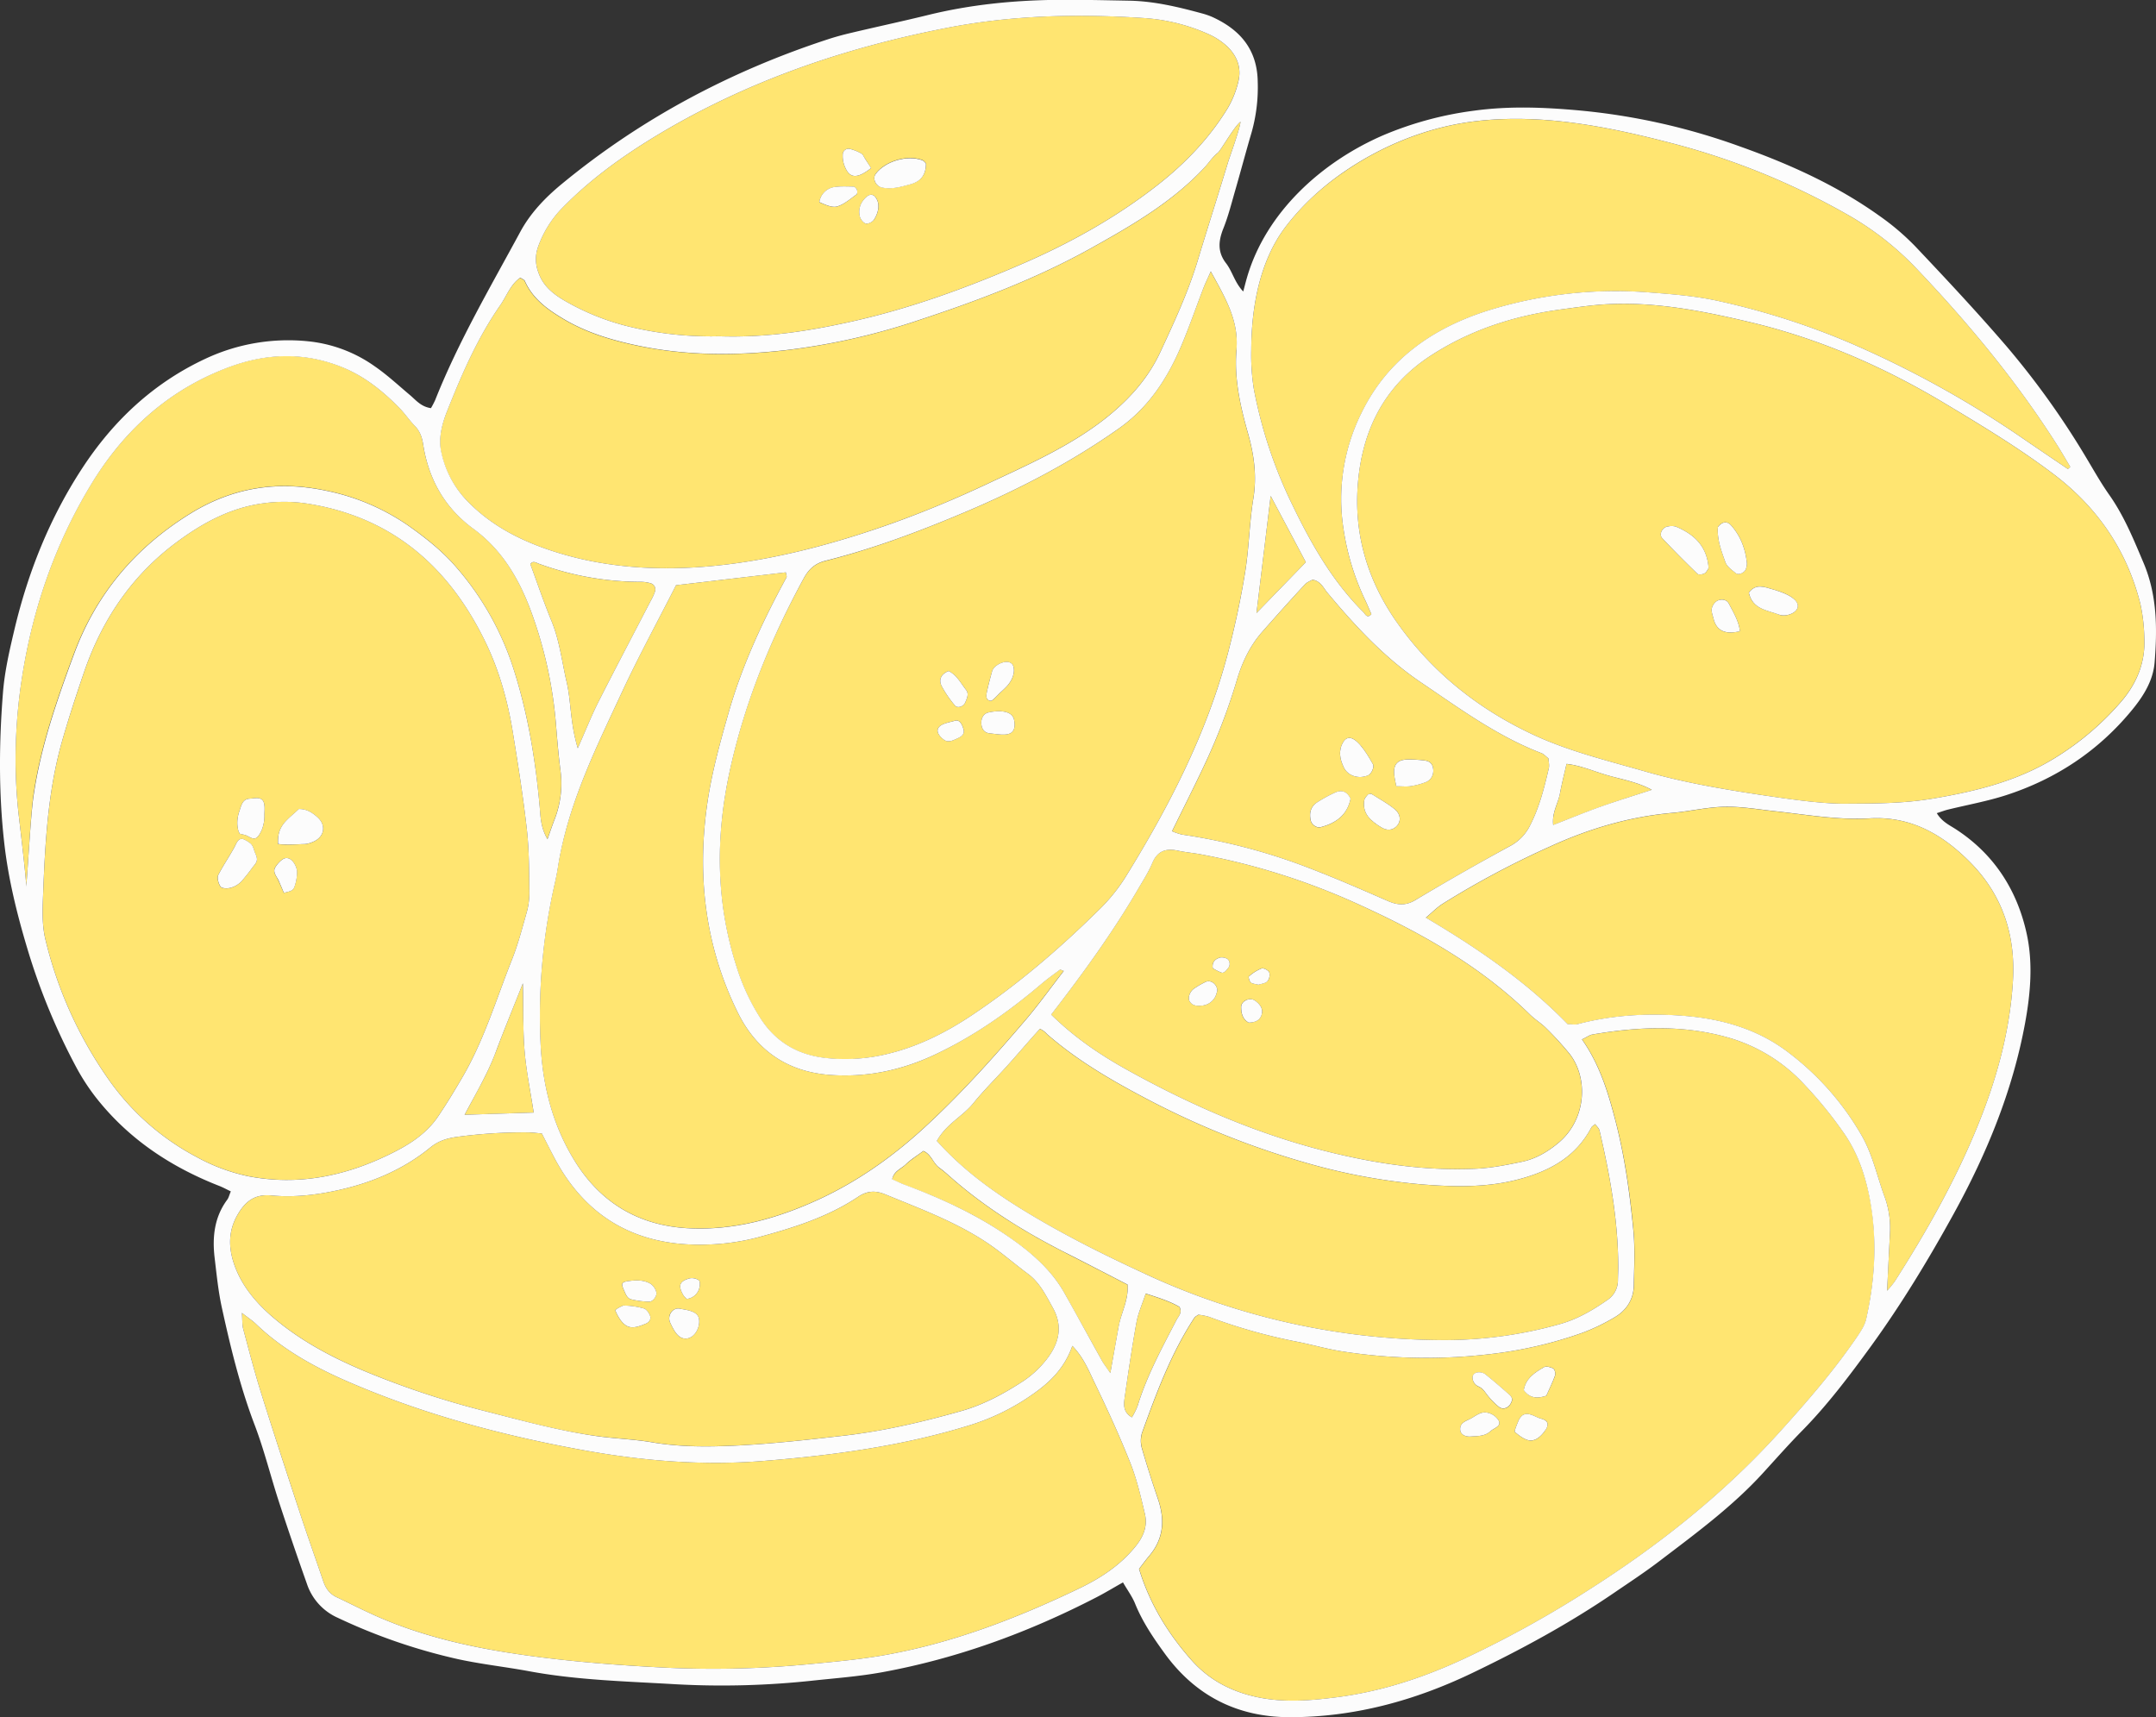 <svg xmlns="http://www.w3.org/2000/svg" width="1080" height="860.21" viewBox="0 0 1080 860.21"><rect x="0" y="0" width="1080" height="860.21" fill="#333333" stroke="none"/><g id="Слой_2" data-name="Слой 2"><g id="bottle01_111613018"><g id="bottle01_111613018-2" data-name="bottle01_111613018"><path d="M766.29 413.81c4.75-9.12 7.24-19 9.54-28.91.38-1.61-.1-3.43-.17-5-1.38-1.05-2.28-2.14-3.45-2.59-22.17-8.49-41.16-22.46-60.58-35.59-18.15-12.26-32.91-28.25-46.85-45-1.93-2.31-3.08-5.5-7.27-6.34-1 .6-2.77 1.2-3.88 2.4q-10.78 11.73-21.32 23.71c-6.26 7.1-10.16 15.44-12.83 24.52a302.59 302.59.0 0 1-16.65 43.33c-4.89 10.37-10.07 20.59-15.69 32.06a33.14 33.14.0 0 0 4.9 1.67 295.9 295.9.0 0 1 60.27 15.46c14.52 5.44 28.75 11.62 42.94 17.83 4.87 2.11 8.86 2.42 13.69-.46q23.4-13.92 47.32-27A23.29 23.29.0 0 0 766.29 413.81zm-104.8.6c-1.88.5-4.46-1.24-4.92-3.29-.94-3.95.08-7.2 3.2-9.16a67.35 67.35.0 0 1 9.19-5c3.23-1.36 6-.4 7.53 3.24C674.84 408.32 669.18 412.42 661.49 414.41zm11.62-30.05c-1.94-4.08-2.77-8.33-.33-12.5 1-1.63 2.08-2.27 3.28-2.22 4.66.21 10.42 11 11.66 13.12.85 1.5-.68 4.83-2.32 5.56C680.7 390.44 675.15 388.7 673.11 384.36zm26.74 29.25c-2.2 2.43-5 2.66-8.19.69-5-3.14-9.4-6.73-8.24-13.55.2-1.1 1.31-2 1.81-2.78.89-.17 1.45-.47 1.72-.29 4 2.52 8.22 4.8 11.84 7.79C701.75 407.93 701.79 411.48 699.85 413.61zm14.35-21.82a35.66 35.66.0 0 1-7.51 2c-2.07.33-4.24.06-7.26.06-.46-2.37-.75-3.63-.92-4.93-.8-5.71 1.15-8.34 6.5-8.49a60.25 60.25.0 0 1 7.82.4c2.21.19 4.3.8 4.93 3.4C718.55 387.5 717.24 390.62 714.2 391.79z" fill="#ffe571"/><path d="M636.51 248.43c-2.39 19.83-4.59 38-7.1 58.67 9.56-9.87 17.15-17.68 24.72-25.47C648.25 270.53 642.72 260.12 636.51 248.43z" fill="#ffe571"/><path d="M504.36 619c11.39 7.77 22 16.59 28.9 28.89 6.3 11.17 12.41 22.45 18.67 33.67.79 1.47 1.84 2.78 4.26 6.33 1.69-9.46 2.91-16.4 4.17-23.36s5-13.17 4.48-20.94c-10.18-5.24-20.33-10.53-30.57-15.71-19.85-10-38.66-21.58-55.62-36-2.69-2.28-5.26-4.76-8.12-6.83-3.13-2.26-4-6.76-8-8.41-3.23 2.42-6.3 4.28-8.8 6.71-2.3 2.24-6 3.4-6.83 7.51 2.39 1.05 4.37 2 6.43 2.8C471.23 600.22 488.54 608.15 504.36 619z" fill="#ffe571"/><path d="M602.8 144.36c-3.66 9.51-7 19.14-10.92 28.52-7 16.58-16.55 31.3-31.53 41.86-23.61 16.67-49.06 29.95-75.61 41.26C461.51 265.87 438 274.79 413.43 281c-5 1.25-8.23 4-10.83 8.76C386 320.19 373 351.86 365.58 386c-7.26 33.21-7.1 65.78 3.31 98.22a106.93 106.93.0 0 0 12.29 26.37c7.91 12 19.22 18.16 33.08 19.54A88.71 88.71.0 0 0 442 528.56c16.33-3.51 31-10.72 44.63-19.84 22.9-15.26 43.74-33.13 63.33-52.41a89.67 89.67.0 0 0 13.47-16.37c22-35.49 41.06-72.38 51.72-113 3.46-13.24 6.34-26.68 8.53-40.18 2-12.2 2.12-24.71 4.12-36.91 1.85-11.28.4-21.88-2.66-32.7-3.86-13.65-7-27.59-5.76-41.87 1.29-14.66-5.59-26.09-12.88-39.25C604.86 139.67 603.72 142 602.8 144.36zM479.25 370.05c-2 .91-4.3 2-6.31.58-1.42-1-3.3-2.81-3.28-4.67.0-2.4 3.2-3.42 5.11-4 1.15-.32 2.32-.55 3.46-.9a2.7 2.7.0 0 1 1.5-.08c1.61.46 2.42 2.6 2.89 4.2C483.41 367.88 481.55 369 479.25 370.05zm4.3-18.23c-.9 2.21-4 3.2-5.28 1.5a56.41 56.41.0 0 1-6.63-9.72c-1.5-3.11-.3-6 3.56-7.46 4 2 6.07 6 8.72 9.44C485.48 347.59 484.39 349.78 483.55 351.82zm10.71-4.65c.72-3.71 1.73-7.41 2.75-11 .81-2.83 6.12-5.57 9-4.23a3 3 0 0 1 1.7 2.16c.86 3.36-1.07 7.25-3.26 9.62-1.13 1.22-2.36 2.35-3.6 3.46-.69.62-3.65 4-4.49 3.92C493.74 350.84 494 348.51 494.26 347.17zm11.92 20.11c-2.48 1.34-6.73.45-10.37.09-2.5-.24-3.84-1.84-4.18-4.26-.42-3 .93-5.63 3.48-6.2a23.12 23.12.0 0 1 6.41-.59c3.13.23 6 1.28 6.54 4.65C508.65 364.57 507.79 366.4 506.18 367.28z" fill="#ffe571"/><path d="M774.57 515.14c-2.46-2.51-5.57-4.35-8.09-6.8-25.34-24.87-55.85-41.73-87.81-56.15a340.45 340.45.0 0 0-77-24.19c-3.9-.75-7.89-1.05-11.76-1.89-6-1.28-10.24.21-12.78 6.33-1.85 4.48-4.53 8.61-7 12.8-12.75 21.81-27.52 42.23-43.6 63 11.94 11.73 24.82 20.35 38.3 27.82 33.38 18.53 68.25 33.49 105.65 42.15 22.51 5.22 45.22 8.28 68.33 7.26 7.89-.34 15.77-1.86 23.53-3.5 7-1.47 13.1-5.07 18.61-9.75 13.66-11.66 14.76-32.27 5.17-44.4A156.17 156.17.0 0 0 774.57 515.14zM608.91 499a8.36 8.36.0 0 1-7.22 4.76c-2.23.22-4.38.0-5.72-2.07-1.16-1.79.0-5.09 2.35-6.61a42.34 42.34.0 0 1 5.61-3.22c2.4-1.15 5.53.81 5.86 4.17A14.39 14.39.0 0 1 608.91 499zM615 485.17c-.63.82-1.56 2-2.69 2.13h-.11c-.55.0-4.71-2.07-4.76-2.46-.38-3.34 1.71-4.53 3.53-5.11 1.27-.41 3.77.19 4.38 1.18A3.39 3.39.0 0 1 615 485.17zm17.13 22.47c-.63 3.53-3.46 4.58-6.71 4.63-3.1-1.77-3.72-4.74-3.72-7.83s4.34-5 6.89-3.24C630.85 502.75 632.66 504.85 632.17 507.64zm2.69-16.07c-1 1.05-3 1.2-4.44 1.7-1.48-.41-3-.41-3.8-1.11s-1.34-2.78-1-3.05a21.54 21.54.0 0 1 6.34-4c1-.33 3.44.87 3.92 2A5.09 5.09.0 0 1 634.86 491.57z" fill="#ffe571"/><path d="M567 710a34.91 34.91.0 0 0 2.78-5.53c4.67-15.27 12.26-29.17 19.55-43.23.92-1.8 3-3.45 1.5-6.49-4.56-2.69-10-4.45-16.94-6.69-1.78 5.4-3.8 9.86-4.64 14.52-2.27 12.54-4.12 25.15-5.92 37.75C562.87 703.74 562.61 707.46 567 710z" fill="#ffe571"/><path d="M781.44 663.28c8.69-2.44 16.28-6.87 23.58-11.93a11.84 11.84.0 0 0 5.44-10.12c0-2.22.15-4.44.15-6.64-.05-23.18-4.13-45.79-9.37-68.23-.28-1.19-1.44-2.13-2.19-3.23-.77.68-1.59 1.1-1.95 1.75-7.58 14.39-20.27 21.48-35.4 25.64-16.13 4.45-32.54 4.13-48.84 2.86A303 303 0 0 1 653 582.18a415.66 415.66.0 0 1-81-32.95c-16.84-8.93-33.22-18.64-47.67-31.28a10.17 10.17.0 0 0-3.45-2.54c-5.7 6.24-11.81 13.51-17.44 19.68-5.38 5.89-11 11.57-16.05 17.74-5.29 6.49-13.41 10.2-18.14 18.74 12.31 13.68 26.13 23.91 40.75 33.09C530.31 617.32 551.64 628 573.34 638A355.34 355.34.0 0 0 721.17 671.3 212.42 212.42.0 0 0 781.44 663.28z" fill="#ffe571"/><path d="M282.94 150.69a122 122 0 0 0 30.63 12.53 173.12 173.12.0 0 0 46.51 5.22c24.08.79 45.42-2.68 66.67-7.41 29.1-6.49 56.93-16.64 84.22-28.4 24.52-10.55 47.75-23.41 68.82-39.89 13.7-10.7 25.63-23.09 34.85-38a47.75 47.75.0 0 0 5.54-13.42c1.91-7.28-.47-13.25-5.49-18.11a34.94 34.94.0 0 0-10-6.41A93.8 93.8.0 0 0 572.61 9c-32.79-2.15-65.45-1.43-97.9 4.87C422.54 24 373 41 327.43 68.79 310.74 79 295.08 90.38 281.36 104.43a53.52 53.52.0 0 0-11.75 19 18.28 18.28.0 0 0 .05 12.93C271.94 143.23 277.16 147.34 282.94 150.69zM438.7 87c4.74-6.35 15.77-9.62 23.35-6.82.74.27 1.28 1.11 1.8 1.6.12 5.75-2.61 9.12-7.92 10.51-4.6 1.22-9.16 2.63-14 1.62C438.66 93.28 436.85 89.5 438.7 87zm-.31 11.58c2.84 3.34 1.61 8.13-.51 11.41-.74 1.15-3 2.27-4.16 2s-2.74-2.18-3-3.6a9.35 9.35.0 0 1 1.38-7.58c1.12-1.56 2.95-3.54 4.74-3.22A2.85 2.85.0 0 1 438.39 98.62zm-12.67-24A21.72 21.72.0 0 1 431.59 77c.69.35 1 1.39 1.5 2.12 1 1.46 1.87 2.93 3.26 5.1-7.44 5.79-11.08 5.17-13.51-1.65a13.94 13.94.0 0 1-.69-5.14A2.89 2.89.0 0 1 425.72 74.59zm-8.49 19.27c3.35-.62 6.88-.4 10.31-.35.62.0 1.49.93 1.73 1.6s.21 2.07-.24 2.37c-3.13 2.18-6.21 5-9.75 6-2.65.74-6.43-1.14-8.87-2.14A9 9 0 0 1 417.23 93.86z" fill="#ffe571"/><path d="M573.49 758.32c-2-8.6-4-17.3-7.28-25.48-5.38-13.55-11.47-26.85-17.81-40-3-6.1-5.48-12.69-11.23-18.64-3.84 11-11.1 18.12-19.52 24a112 112 0 0 1-30.79 15.41c-34 10.67-69.05 15.37-104.39 18.23-30.2 2.44-60.24.0-89.94-5.34-40.58-7.35-80.35-17.95-118.28-34.41-16.69-7.24-32.62-16-45.95-28.79-1.8-1.74-3.94-3.13-7.11-5.62.27 3.66.08 5.9.62 7.93 2.85 10.66 5.61 21.38 8.91 31.93 6.34 20.26 13 40.45 19.6 60.62 3.73 11.35 7.77 22.59 11.61 33.91 1.2 3.51 3.11 6.32 6.56 7.95 7.61 3.59 15.08 7.49 22.83 10.76 20.08 8.48 41.2 13.56 62.59 17 24.88 4 50 6 75.25 7.39a502 502 0 0 0 74.29-1.35c12.33-1.17 24.71-2.23 36.92-4.24 35.22-5.87 68.23-18.55 100.26-33.88 10.77-5.18 20.77-11.72 28.47-21.38C573 769.37 574.87 764.22 573.49 758.32z" fill="#ffe571"/><path d="M135.28 658.6c13.76 12.13 29.64 20.72 46.49 27.86A436.12 436.12.0 0 0 243.43 707c18.8 4.83 37.54 10.07 56.94 12.55 8.78 1.13 17.65 1.45 26.34 2.93 14.11 2.41 28.3 2.29 42.4 1.61 18.09-.88 36.15-2.92 54.16-5 19.83-2.27 39.22-6.88 58.4-12.31 11.19-3.17 21.32-8.71 31-15A49.78 49.78.0 0 0 524.25 681c6.16-7.81 8.44-16.43 3.15-25.9-3.46-6.22-6.54-12.59-12.48-17-7.09-5.26-13.76-11.13-21.12-16-15.63-10.27-33.14-16.72-50.34-23.8-5.09-2.1-9.26-1.69-13.67 1.28-15.33 10.22-32.71 15.57-50.21 20.29a112.39 112.39.0 0 1-24.9 3.56c-34.59 1.29-60.81-12.65-77.15-43.76-2-3.87-4-7.8-6.1-11.87-2.56-.19-4.72-.51-6.89-.53a246.24 246.24.0 0 0-35.76 2.26c-5 .72-9.21 2-13.19 5.27-13.28 10.86-28.7 17.44-45.33 21.21-11.25 2.55-22.75 3.93-34.24 2.85-8.39-.8-13.1 2.89-17 9.66-4.61 8-4.62 16.06-1.88 24.31C120.57 643.18 127.23 651.46 135.28 658.6zm210.25-18.26a6.2 6.2.0 0 1 4.54 1c.66.44.6 2.48.3 3.64a7.29 7.29.0 0 1-6.37 5.7 10.72 10.72.0 0 1-1.73-1.91C339.55 644 340.3 641.79 345.53 640.34zm-5 15.23c2.61.52 7 .93 8.83 3.27a3.78 3.78.0 0 1 .68 1.41c1 4.09-1.83 10.11-6.42 10.3-4.12.17-6.17-4.32-7.9-7.92S336.83 654.86 340.55 655.57zm-28.74-12.65c.36-.69 1.45-1 3.62-1.26 3.66-.45 7.24-.47 10.51 1.46a7.45 7.45.0 0 1 2.81 4.07c.58 1.82-1.6 4.88-3.49 4.87a42.09 42.09.0 0 1-8.94-1.13c-2.12-.5-2.76-2.38-3.57-4.17C311.87 644.8 311.41 643.65 311.81 642.92zm.52 11.1a39 39 0 0 1 10.19 1.44c1.32.37 2.63 2.24 3.13 3.7.58 1.69-.4 3.25-2.31 4-2.69 1.07-6 2.5-8.9 1.28s-5.07-5.16-6.21-8C308.2 655.83 312 654 312.33 654z" fill="#ffe571"/><path d="M233.32 250.2c12.9 13.67 29.06 21.49 46.64 26.85 54.41 16.57 115.24 3.54 167.35-15.07 16.2-5.79 32.09-12.49 47.67-19.82 21.26-10 43.84-19.92 61.93-35.19 10.2-8.59 18.72-18.53 24.36-30.71 6.91-14.87 13.82-29.71 18.6-45.46 5-16.49 10.24-32.9 15.24-49.39C615.83 79 621 65 621.41 61c-2.92 2-9.88 14.43-11.49 15.67-2.47 1.86-4.33 4.82-6.4 7.06-16.12 17.46-36.37 29.15-57 40.64-27.58 15.37-57 26.4-86.84 36.23a329.63 329.63.0 0 1-67.19 15c-24.22 2.68-48.72 2.63-72.75-2.33-13-2.7-25.77-6.44-37.37-13.34-8.1-4.81-15.56-10.13-19.55-19.12-.29-.67-1.35-1-2.27-1.63-4.88 3.4-6.74 9.12-10 13.77-11.49 16.49-19.37 34.8-26.73 53.33-2.6 6.59-4.4 13.75-2.75 20.74A50 50 0 0 0 233.32 250.2z" fill="#ffe571"/><path d="M936.64 410c-16 .95-31.76-1.89-47.6-3.6-8.34-.89-16.71-2.38-25.06-2.22-8.8.18-17.53 2.3-26.33 3.08-21.43 1.9-41.6 7.89-61.14 16.82a443.46 443.46.0 0 0-53.88 28.73c-2.83 1.78-5.22 4.29-8.37 6.93 26.45 15.58 50.77 32.44 71.06 53.36 2.27.0 3.66.29 4.89.0 17.33-4.62 35-5.55 52.73-4.23 19.33 1.45 37.56 6.57 53.16 18.57a138.6 138.6.0 0 1 36.6 41.68c5.32 9.39 7.5 19.81 11.12 29.8a46 46 0 0 1 2.94 18.19c-.46 9.55-1 19.11-1.46 29.53a56.82 56.82.0 0 0 3.76-4.58c16-25.06 30.61-50.92 41.78-78.49 9.34-23 15.94-46.83 17.48-71.94 1.42-23-5.09-43-21.12-59.36C973.5 418.27 957.45 408.76 936.64 410z" fill="#ffe571"/><path d="M924.13 568.23a208 208 0 0 0-20-24.72 83 83 0 0 0-36.63-23.24c-22.92-7-46.31-6-69.66-2.06-1.65.29-3.16 1.46-5.32 2.48 9 12.79 13.29 27.09 17 41.68 4.52 17.67 7 35.64 8.72 53.7.9 9.22.42 18.58.23 27.86-.15 7.22-3.85 12.71-10 16.2a100.16 100.16.0 0 1-15.53 7.45 206.67 206.67.0 0 1-41.15 10.08 273.64 273.64.0 0 1-79.35-.68c-7.41-1.13-14.66-3.25-22-4.73a273.53 273.53.0 0 1-44.64-12.55 28.93 28.93.0 0 0-5.51-1.09c-1.13.83-1.61 1-1.84 1.36-11.77 17.9-19.11 37.84-26.33 57.81a13.59 13.59.0 0 0-.05 7.74c2.42 8.51 5.12 16.91 8 25.28 3.56 10.38 3 20-4.37 28.64-1.69 2-3.2 4.11-5.06 6.49 5.3 17.43 14.46 32.38 26.3 45.75 8.78 9.93 20 15.75 33 18.51 13.22 2.8 26.25 1.75 39.53.06 22.26-2.85 43.12-9.7 63.3-19a537 537 0 0 0 62.78-34.59c35.23-22.38 67.79-48.14 95.91-79.23 13.67-15.12 27-30.48 38.55-47.33 2-2.88 4.1-6 4.85-9.3 4.11-18.28 5.44-36.79 2.69-55.41C935.5 592.13 931.67 579.32 924.13 568.23zM746.55 717c-2.7 2.53-6.43 2.38-9.88 2.62-2.45.18-5.21-.86-5.24-3.67.0-3 2.38-4 4.67-5 2.54-1.2 4.82-3.45 7.8-3.42a8.61 8.61.0 0 1 6.77 4C752.33 714.58 748.3 715.4 746.55 717zM756.84 703c-1.2 2.35-3.89 3.52-6.09 1.75a38.56 38.56.0 0 1-5.32-5.37c-1.29-1.54-2.37-3.56-4.21-4.47l-.57-.29a5 5 0 0 1-3-4.1c-.35-3.46 4.32-3.75 6.48-2 4.13 3.31 8.14 6.78 12.1 10.3a4.52 4.52.0 0 1 1.35 2.2A8.82 8.82.0 0 1 756.84 703zm17.3 13.41c-1.94 2.87-5.07 6.08-8.8 5-2.5-.73-4.58-2.47-6.56-4.09-.35-.28 1.48-4.75 1.74-5.3a7.06 7.06.0 0 1 2.08-3c2.38-1.62 5.29.0 7.53 1 1.37.63 3 .74 4.24 1.72a2.32 2.32.0 0 1 .84 1.43A4.8 4.8.0 0 1 774.14 716.36zM779 689c-1.13 3.28-2.72 6.4-4.38 10.17-4.14 1.42-8.14 1.49-11.3-2.78 1-6.07 5.61-8.9 10.17-11.55 1.11-.64 3.33.0 4.66.72C778.84 686 779.31 688 779 689z" fill="#ffe571"/><path d="M95 257.42c21.49-13.38 44.11-16.85 68.52-11.64a110.92 110.92.0 0 1 41.25 17.63c8.27 5.82 16.42 12.3 23.06 19.86a144.41 144.41.0 0 1 29.73 52.79c7 22.11 10.66 44.69 12.74 67.62.48 5.3.42 10.6 3.93 16.61 1.36-3.8 2.34-6.74 3.45-9.62a49.27 49.27.0 0 0 3.06-24.76c-1-7.44-1.59-14.94-2.2-22.42a213.67 213.67.0 0 0-12.85-58.15c-6-16-14.51-30.23-28.61-40.53-14.32-10.49-22.39-24.79-25.11-42.14-.58-3.67-1.61-6.75-4.24-9.44-2.78-2.86-5-6.23-7.8-9.06-8.14-8.22-17-15.44-27.86-20-18.93-7.9-38-7.48-57-.45-30.31 11.2-53 31.81-69.51 59-18 29.78-29.16 62.06-34.52 96.43a266.38 266.38.0 0 0-3 30.12A251.3 251.3.0 0 0 9.2 406.76c.25 2.35 4.16 34.81 3.91 37.49 1-10.59 2.28-36.92 3.71-46.45 3.61-24.21 11.66-47.24 20.1-70.07C48.06 297.63 67.59 274.45 95 257.42z" fill="#ffe571"/><path d="M261.92 492.59c-5.16 13-9.56 23.63-13.56 34.38s-9.77 20.42-15.64 31.46l34.62-1.1c-1.65-10.77-3.71-20.67-4.55-30.67C261.91 516.18 262.2 505.61 261.92 492.59z" fill="#ffe571"/><path d="M194.09 578.75c9.55-4.57 18.89-10 25.11-19.12 4.49-6.57 8.59-13.42 12.6-20.28 10.75-18.48 16.83-38.94 24.66-58.64 2.93-7.38 5-15.13 7.13-22.78a37.49 37.49.0 0 0 1.6-10.44c-.14-10.62-.09-21.31-1.25-31.82-1.82-16.26-4.39-32.44-7-48.6-2.55-15.77-6.82-31.15-13.8-45.55-18.34-37.79-46.84-62.65-89.45-69.3a75.31 75.31.0 0 0-21.15-.2c-16.8 2.1-31.13 9.93-44.33 19.78-22.31 16.63-37.19 38.79-46.13 65-3.85 11.31-7.59 22.67-10.88 34.13-5.91 20.59-7.92 41.94-9 63.27-.27 5.36-.48 10.69-.68 16-.26 6.88-.37 13.8 1.27 20.53a204.46 204.46.0 0 0 30.67 68.62 125.42 125.42.0 0 0 45.08 40.24 93.26 93.26.0 0 0 26 9.63C149.08 593.92 172.08 589.3 194.09 578.75zm-51.8-166.39c2.17-2.67 5-4.66 7.37-7.07 4-.11 6.89 1.88 9.47 4.19 4.57 4.14 3.25 10.16-2.6 12.37a12.3 12.3.0 0 1-3.74 1c-4.42.12-9.19.51-13.55.0C139.09 418.8 139.71 415.56 142.29 412.36zm-4.9 23.52c0-.07.0-.16.0-.25.43-1.82 3.42-5.18 5.24-5.68 3.48-1 6.17 4.09 6.14 6.84a22.24 22.24.0 0 1-1.33 7.58c-.88 2.32-3.22 2.22-5.24 2.95-1-2.16-1.85-4.38-2.88-6.52C138.68 439.42 137.18 437.55 137.39 435.88zm-17.56-29.31c1.1-3.31 1.6-6.35 5.38-6.51 2-.08 5.07-1 6.48 1 1.24 1.76.81 5.13.77 7.15a19 19 0 0 1-1.21 7.24c-.59 1.39-1.81 4.06-3.4 4.51s-3.32-1.07-4.74-1.56c-.84-.28-2-.49-3.06-.78-.29-.64-.58-1.28-.64-1.45a14.87 14.87.0 0 1-.51-3.25A17.35 17.35.0 0 1 119.83 406.57zm-4.5 38.23c-1.52.42-4.22.32-4.86-.61-1.07-1.55-1.88-4.46-1.13-5.92 2.47-4.76 5.49-9.16 8.07-13.85.88-1.6 1.79-4.46 4-4.15a3 3 0 0 1 .45.12 15.18 15.18.0 0 1 3.42 2c1.23.93 1.66 2.43 2.11 3.85s1.48 3.05 1.27 4.66-1.65 2.91-2.58 4.17a83.83 83.83.0 0 1-5.28 6.6A11.91 11.91.0 0 1 115.33 444.8z" fill="#ffe571"/><path d="M827.42 395.68c-6.74-3.72-14.09-5.05-21.2-7s-13.76-5.1-21.5-6c-1.23 5.45-2.44 10.12-3.31 14.88-.91 5-4.06 9.5-3.38 15.75 8.4-3.27 16.08-6.44 23.9-9.22C810.24 401.12 818.69 398.53 827.42 395.68z" fill="#ffe571"/><path d="M325.9 301.11a27.15 27.15.0 0 0 2.19-4.75 3.21 3.21.0 0 0-2.2-4.17 17.49 17.49.0 0 0-5.19-.71 148.56 148.56.0 0 1-50.56-9c-1.43-.5-3.14-1.85-4.48.14 3.52 9.53 6.74 19.11 10.58 28.43 4.08 9.9 5.23 20.45 7.63 30.72 2.29 9.79 1.63 20.06 5.55 33.07 4.23-9.57 7-16.53 10.34-23.19C308.33 334.72 317.19 318 325.9 301.11z" fill="#ffe571"/><path d="M277.89 442.45a298.24 298.24.0 0 0-7.05 81.77c1.1 20.17 6.11 39.46 16.69 56.76 13.13 21.51 32.57 33.16 58 34.29 22.7 1 44-5.07 64.23-14.31 18.92-8.69 36.11-20.64 51.65-34.69 18.75-17 35.59-35.8 52-55 6.78-7.93 12.86-16.46 19.42-24.93-1.18-.39-1.71-.77-1.88-.63-3.18 2.37-6.41 4.68-9.43 7.24-16.25 13.85-33.57 26-52.94 35.21-16.76 8-34.27 11.65-52.83 10.3-21.34-1.58-36.76-12.24-46.1-31.1-16.2-32.76-20.48-67.49-15.55-103.47 2.16-15.8 6.37-31.07 10.75-46.45 6.84-24.08 17.24-46.36 29.11-68.17.3-.56-.17-1.56-.31-2.56q-27.51 3.21-55 6.44c-9.08 17.85-18.63 35.32-27 53.36-13.2 28.42-27.29 56.6-32.23 88.1C279 437.25 278.47 439.85 277.89 442.45z" fill="#ffe571"/><path d="M647.26 252.67c9.48 19.62 20.1 38.44 35.71 54 .86.84 1.79 3.39 4 1-1.08-2.42-2.07-4.87-3.21-7.26A125.51 125.51.0 0 1 673 265a96.79 96.79.0 0 1 9-58.05c13-26.76 35.62-42.5 63.11-51.26a214.6 214.6.0 0 1 81.24-9.16c11.89.9 23.92 1.86 35.5 4.51a371.39 371.39.0 0 1 64.41 20.56 504.87 504.87.0 0 1 85.92 47.25c7.9 5.42 15.84 10.77 23.75 16.14l1.18-1.06c-2.17-3.64-4.29-7.33-6.57-10.92-20.5-32.28-44.79-61.53-71.17-89.18a148.66 148.66.0 0 0-34.55-26.67 360.55 360.55.0 0 0-88.38-35.67c-31.16-8.09-63.28-14.4-95.59-10.94-24.75 2.63-48.71 12.27-69 26.57A132.65 132.65.0 0 0 656.23 99.9a118.4 118.4.0 0 0-12.05 13.46c-13.15 17.15-17.31 40.51-17.39 61.75a107.94 107.94.0 0 0 1.3 19.79A229.12 229.12.0 0 0 647.26 252.67z" fill="#ffe571"/><path d="M1028.72 237.54c-17.35-13.12-36-24.32-54.51-35.46-30.48-18.27-62.89-32.46-97.59-40.69-24.14-5.72-48.49-10.53-73.55-8.86C796 153 789 154.08 782 155c-23.52 3.17-45.57 10.21-65.63 23.35-23 15-33.82 37-36.13 63.31-2.3 26.07 5 49.9 20.27 71.2 17.46 24.29 40.11 42.29 67 54.94 18.06 8.51 37.48 13.15 56.58 18.66 18.72 5.39 37.88 8.69 57.14 11.62 16.65 2.52 33.28 4.88 45.53 4.48 17.05.0 29.39-.46 41.67-2.56 21.94-3.71 43.25-9 62.33-21.2a140.69 140.69.0 0 0 32-27.61c7.71-9.13 12-19.64 11.37-31.74a86.93 86.93.0 0 0-2-17.06C1065.41 275.67 1050.75 254.21 1028.72 237.54zM853.89 287.2c-1 .56-3 .84-3.57.26-6-5.82-12-11.75-17.66-17.85-1.85-2 .09-5.62 2.92-5.9a8 8 0 0 1 3.87.07c9.1 3.8 15.66 9.73 16.42 20.84C855.46 285.23 854.91 286.63 853.89 287.2zM858.37 310c-.42-1.68-1.16-3.5-.91-5.09a6.12 6.12.0 0 1 2.65-3.9c2-1.12 4.8-.78 5.83 1.19 2.26 4.32 5.16 9.08 5.62 14C865.13 317.81 860 316.69 858.37 310zm16.29-25.29c-.42 2-3.65 3.63-5.18 2.38-2-1.59-4.42-3.32-5.19-5.49-2-5.69-4.27-11.44-3.74-17.64 2-2.56 4.45-3.22 6.63-.76 4.8 5.37 7.19 11.84 7.9 19A8.3 8.3.0 0 1 874.66 284.74zm16.53 23.19c-6.06-2.28-13.38-2.73-15.16-11 3.4-4.78 7.89-2.86 12-1.68 3.53 1 8.8 2.73 11.3 5.56C903.7 305.72 895.54 309.55 891.19 307.93z" fill="#ffe571"/><path d="M1056.52 247.8c-4.33-6.15-8-12.78-11.9-19.24a410.41 410.41.0 0 0-39.47-55.06c-14.73-17.13-30.19-33.66-45.72-50.07A124.5 124.5.0 0 0 941.27 108c-21.46-15.3-45.34-26-70-34.75a323.5 323.5.0 0 0-80.12-17.92c-17.76-1.6-35.2-2.31-53 .15a173.43 173.43.0 0 0-45.32 12.3c-30.64 13.29-58.63 38.4-68.18 71.25-.59 2-1.09 4.05-1.88 7-4.32-4.52-5.4-10-8.59-14.14-4.36-5.61-3.87-11.18-1.37-17.44s4.08-12.63 5.92-19c2.83-9.79 5.43-19.62 8.3-29.38a83.17 83.17.0 0 0 3-25c-.2-16.31-8.86-26.27-22.92-32.64a36.45 36.45.0 0 0-5-1.71c-12-3.26-24-6.15-36.55-6.38-12-.21-23.94-.52-35.9-.41-21.76.22-43.3 2.34-64.52 7.53-12.89 3.16-25.87 5.94-38.78 9-3.89.92-7.75 1.95-11.53 3.19-48.93 16-93.69 39.75-133.49 72.57-8.24 6.8-15.65 14.51-20.76 24-14.95 27.66-30.91 54.8-42.56 84.13a44.66 44.66.0 0 1-2.14 4.11c-5-.72-7.51-4-10.54-6.57-5.75-4.83-11.29-10-17.43-14.25A69.66 69.66.0 0 0 154.67 171a97.6 97.6.0 0 0-51.77 8.71c-26.12 12.19-46.28 31.18-61.81 55-16.12 24.67-27 51.8-33.81 80.45C4.83 325.47 2.39 336 1.53 346.47-.51 371.63-.7 397 2.1 422c2 18 6.34 35.64 11.58 53.13A321 321 0 0 0 37.87 534a107.41 107.41.0 0 0 10.05 15.6c16.26 20.79 37.42 34.87 61.8 44.43 2 .77 3.8 1.78 5.9 2.78-.79 1.89-1.06 3.19-1.79 4.16-6.5 8.8-7.54 18.76-6.31 29.17 1 8.34 1.82 16.75 3.62 24.93 4.35 19.88 9.15 39.65 16.43 58.76 4.72 12.4 7.91 25.36 12 38q6.81 20.82 14.13 41.44a28.43 28.43.0 0 0 15.52 17.15 287.5 287.5.0 0 0 60.1 20.69c11.66 2.55 23.59 3.85 35.34 6 24.47 4.59 49.29 5.13 74 6.61a423.53 423.53.0 0 0 69-1.89c11.45-1.21 23-2.09 34.27-4.15 37.75-6.92 73.41-20 107.44-37.6 4.23-2.19 8.3-4.66 13.16-7.4 2.26 3.9 4.64 7.1 6.08 10.67 3.71 9.14 9.18 17.19 14.91 25.06C599 849.65 620 860.2 646.18 860.21c32.06.0 62.24-8.24 90.86-21.92 24.76-11.85 48.92-24.95 71.63-40.47 7.68-5.24 15.46-10.34 22.85-16 18-13.7 36.21-27.08 51.55-43.86 6.56-7.18 13-14.49 19.83-21.42 12.75-13 23.68-27.54 34.34-42.19 15.33-21.15 28.87-43.5 41.44-66.35 16.51-30 29.49-61.54 35.73-95.42 2.72-14.8 4.05-30.1.82-44.83-4.79-21.92-16.41-40-35.66-52.46-3.21-2.07-6.77-3.66-9.38-7.95 2.33-.75 3.86-1.34 5.43-1.74 9.87-2.43 20-4.23 29.6-7.37 25-8.17 46.18-22.29 62.91-42.74 5.68-6.94 10.45-14.62 11.18-23.71 1.35-16.86 1.29-33.65-5.5-49.7C1068.81 270.26 1064 258.39 1056.52 247.8zM644.18 113.36A118.4 118.4.0 0 1 656.23 99.9 132.65 132.65.0 0 1 671.8 87.09c20.29-14.3 44.25-23.94 69-26.57 32.31-3.46 64.43 2.85 95.59 10.94a360.55 360.55.0 0 1 88.38 35.67 148.66 148.66.0 0 1 34.55 26.67c26.38 27.65 50.67 56.9 71.17 89.18 2.28 3.59 4.4 7.28 6.57 10.92l-1.18 1.06c-7.91-5.37-15.85-10.72-23.75-16.14a504.87 504.87.0 0 0-85.92-47.25A371.39 371.39.0 0 0 861.8 151c-11.58-2.65-23.61-3.61-35.5-4.51a214.6 214.6.0 0 0-81.24 9.16c-27.49 8.76-50.11 24.5-63.11 51.26A96.79 96.79.0 0 0 673 265a125.51 125.51.0 0 0 10.76 35.39c1.14 2.39 2.13 4.84 3.21 7.26-2.18 2.42-3.11-.13-4-1-15.61-15.54-26.23-34.36-35.71-54a229.12 229.12.0 0 1-19.17-57.77 107.94 107.94.0 0 1-1.3-19.79C626.87 153.87 631 130.51 644.18 113.36zM311.65 346.52c8.38-18 17.93-35.51 27-53.36q27.54-3.24 55-6.44c.14 1 .61 2 .31 2.56-11.87 21.81-22.27 44.09-29.11 68.17-4.38 15.38-8.59 30.65-10.75 46.45-4.93 36-.65 70.71 15.55 103.47 9.34 18.86 24.76 29.52 46.1 31.1 18.56 1.35 36.07-2.34 52.83-10.3C488 519 505.31 506.81 521.56 493c3-2.56 6.25-4.87 9.43-7.24.17-.14.7.24 1.88.63-6.56 8.47-12.64 17-19.42 24.93-16.41 19.19-33.25 38-52 55-15.54 14.05-32.73 26-51.65 34.69-20.2 9.24-41.53 15.34-64.23 14.31-25.47-1.13-44.91-12.78-58-34.29-10.58-17.3-15.59-36.59-16.69-56.76a298.24 298.24.0 0 1 7.05-81.77c.58-2.6 1.12-5.2 1.53-7.83C284.36 403.12 298.45 374.94 311.65 346.52zm-27.78-4.77c-2.4-10.27-3.55-20.82-7.63-30.72-3.84-9.32-7.06-18.9-10.58-28.43 1.34-2 3-.64 4.48-.14a148.56 148.56.0 0 0 50.56 9 17.49 17.49.0 0 1 5.19.71 3.21 3.21.0 0 1 2.2 4.17 27.15 27.15.0 0 1-2.19 4.75c-8.71 16.84-17.57 33.61-26.14 50.52-3.36 6.66-6.11 13.62-10.34 23.19C285.5 361.81 286.16 351.54 283.87 341.75zM453.73 583.26c2.5-2.43 5.57-4.29 8.8-6.71 4 1.65 4.87 6.15 8 8.41 2.86 2.07 5.43 4.55 8.12 6.83 17 14.46 35.77 26 55.62 36 10.24 5.18 20.39 10.47 30.57 15.71.56 7.77-3.23 14.1-4.48 20.94s-2.48 13.9-4.17 23.36c-2.42-3.55-3.47-4.86-4.26-6.33-6.26-11.22-12.37-22.5-18.67-33.67-6.93-12.3-17.51-21.12-28.9-28.89-15.82-10.8-33.13-18.73-51-25.38-2.06-.77-4-1.75-6.43-2.8C447.69 586.66 451.43 585.5 453.73 583.26zm109.63 117c1.8-12.6 3.65-25.21 5.92-37.75.84-4.66 2.86-9.12 4.64-14.52 7 2.24 12.38 4 16.94 6.69 1.48 3-.58 4.69-1.5 6.49-7.29 14.06-14.88 28-19.55 43.23A34.91 34.91.0 0 1 567 710C562.61 707.46 562.87 703.74 563.36 700.29zm10-62.27c-21.7-10-43-20.7-63.31-33.36-14.62-9.18-28.44-19.41-40.75-33.09 4.73-8.54 12.85-12.25 18.14-18.74 5-6.17 10.67-11.85 16.05-17.74 5.63-6.17 11.74-13.44 17.44-19.68a10.17 10.17.0 0 1 3.45 2.54c14.45 12.64 30.83 22.35 47.67 31.28a415.66 415.66.0 0 0 81 32.95 303 303 0 0 0 59.82 11.2c16.3 1.27 32.71 1.59 48.84-2.86 15.13-4.16 27.82-11.25 35.4-25.64.36-.65 1.18-1.07 1.95-1.75.75 1.1 1.91 2 2.19 3.23 5.24 22.44 9.32 45 9.37 68.23.0 2.2-.13 4.42-.15 6.64A11.84 11.84.0 0 1 805 651.35c-7.3 5.06-14.89 9.49-23.58 11.93a212.42 212.42.0 0 1-60.27 8A355.34 355.34.0 0 1 573.34 638zM781 572.23c-5.51 4.68-11.62 8.28-18.61 9.75-7.76 1.64-15.64 3.16-23.53 3.5-23.11 1-45.82-2-68.33-7.26-37.4-8.66-72.27-23.62-105.65-42.15-13.48-7.47-26.36-16.09-38.3-27.82 16.08-20.78 30.85-41.2 43.6-63 2.45-4.19 5.13-8.32 7-12.8 2.54-6.12 6.75-7.61 12.78-6.33 3.87.84 7.86 1.14 11.76 1.89a340.45 340.45.0 0 1 77 24.19c32 14.42 62.47 31.28 87.81 56.15 2.52 2.45 5.63 4.29 8.09 6.8a156.17 156.17.0 0 1 11.59 12.69C795.75 540 794.65 560.57 781 572.23zM695.25 451.35c-14.19-6.21-28.42-12.39-42.94-17.83A295.9 295.9.0 0 0 592 418.06a33.14 33.14.0 0 1-4.9-1.67c5.62-11.47 10.8-21.69 15.69-32.06A302.59 302.59.0 0 0 619.48 341c2.67-9.08 6.57-17.42 12.83-24.52q10.53-12 21.32-23.71c1.11-1.2 2.86-1.8 3.88-2.4 4.19.84 5.34 4 7.27 6.34 13.94 16.73 28.7 32.72 46.85 45 19.42 13.13 38.41 27.1 60.58 35.59 1.17.45 2.07 1.54 3.45 2.59.07 1.6.55 3.42.17 5-2.3 9.92-4.79 19.79-9.54 28.91a23.29 23.29.0 0 1-10 10.1q-23.94 13-47.32 27C704.11 453.77 700.12 453.46 695.25 451.35zM629.41 307.1c2.51-20.67 4.71-38.84 7.1-58.67 6.21 11.69 11.74 22.1 17.62 33.2C646.56 289.42 639 297.23 629.41 307.1zm-10-131.86c-1.26 14.28 1.9 28.22 5.76 41.87 3.06 10.82 4.51 21.42 2.66 32.7-2 12.2-2.13 24.71-4.12 36.91-2.19 13.5-5.07 26.94-8.53 40.18-10.66 40.66-29.77 77.55-51.72 113a89.67 89.67.0 0 1-13.47 16.37c-19.59 19.28-40.43 37.15-63.33 52.41-13.67 9.12-28.3 16.33-44.63 19.84a88.71 88.71.0 0 1-27.72 1.52c-13.86-1.38-25.17-7.5-33.08-19.54a106.93 106.93.0 0 1-12.29-26.37c-10.41-32.44-10.57-65-3.31-98.22 7.46-34.09 20.43-65.76 37-96.24 2.6-4.78 5.87-7.51 10.83-8.76 24.52-6.16 48.08-15.08 71.31-24.95 26.55-11.31 52-24.59 75.61-41.26 15-10.56 24.57-25.28 31.53-41.86 3.94-9.38 7.26-19 10.92-28.52.92-2.39 2.06-4.69 3.68-8.37C613.77 149.15 620.65 160.58 619.36 175.24zM269.61 123.48a53.52 53.52.0 0 1 11.75-19C295.08 90.38 310.74 79 327.43 68.79 373 41 422.54 24 474.71 13.89c32.45-6.3 65.11-7 97.9-4.87a93.8 93.8.0 0 1 32.11 7.79 34.94 34.94.0 0 1 10 6.41c5 4.86 7.4 10.83 5.49 18.11a47.75 47.75.0 0 1-5.54 13.42c-9.22 14.9-21.15 27.29-34.85 38-21.07 16.48-44.3 29.34-68.82 39.89-27.29 11.76-55.12 21.91-84.22 28.4-21.25 4.73-42.59 8.2-66.67 7.41a173.12 173.12.0 0 1-46.51-5.22 122 122 0 0 1-30.63-12.53c-5.78-3.35-11-7.46-13.28-14.28A18.28 18.28.0 0 1 269.61 123.48zM223.89 206.2c7.36-18.53 15.24-36.84 26.73-53.33 3.23-4.65 5.09-10.37 10-13.77.92.63 2 1 2.27 1.63 4 9 11.45 14.31 19.55 19.12 11.6 6.9 24.4 10.64 37.37 13.34 24 5 48.53 5 72.75 2.33a329.63 329.63.0 0 0 67.19-15c29.88-9.83 59.26-20.86 86.84-36.23 20.59-11.49 40.84-23.18 57-40.64 2.07-2.24 3.93-5.2 6.4-7.06C611.53 75.38 618.49 63 621.41 61c-.44 4.08-5.58 18-6.3 20.46-5 16.49-10.24 32.9-15.24 49.39-4.78 15.75-11.69 30.59-18.6 45.46-5.64 12.18-14.16 22.12-24.36 30.71-18.09 15.27-40.67 25.22-61.93 35.19-15.58 7.33-31.47 14-47.67 19.82C395.2 280.59 334.37 293.62 280 277.05c-17.58-5.36-33.74-13.18-46.64-26.85a50 50 0 0 1-12.18-23.26C219.49 220 221.29 212.79 223.89 206.2zM13.11 444.25c.25-2.68-3.66-35.14-3.91-37.49a251.3 251.3.0 0 1-1.14-37.41 266.38 266.38.0 0 1 3-30.12c5.36-34.37 16.51-66.65 34.52-96.43 16.48-27.23 39.2-47.84 69.51-59 19-7 38-7.45 57 .45 10.83 4.52 19.72 11.74 27.86 20 2.8 2.83 5 6.2 7.8 9.06 2.63 2.69 3.66 5.77 4.24 9.44 2.72 17.35 10.79 31.65 25.11 42.14 14.1 10.3 22.6 24.57 28.61 40.53a213.67 213.67.0 0 1 12.85 58.15c.61 7.48 1.24 15 2.2 22.42a49.27 49.27.0 0 1-3.06 24.76c-1.11 2.88-2.09 5.82-3.45 9.62-3.51-6-3.45-11.31-3.93-16.61-2.08-22.93-5.77-45.51-12.74-67.62a144.41 144.41.0 0 0-29.73-52.79c-6.64-7.56-14.79-14-23.06-19.86a110.92 110.92.0 0 0-41.25-17.63c-24.41-5.21-47-1.74-68.52 11.64-27.38 17-46.91 40.21-58 70.31-8.44 22.83-16.49 45.86-20.1 70.07C15.39 407.33 14.1 433.66 13.11 444.25zM98.53 579.61a125.42 125.42.0 0 1-45.08-40.24 204.46 204.46.0 0 1-30.67-68.62c-1.64-6.73-1.53-13.65-1.27-20.53.2-5.34.41-10.67.68-16 1.08-21.33 3.09-42.68 9-63.27 3.29-11.46 7-22.82 10.88-34.13 8.94-26.2 23.82-48.36 46.13-65 13.2-9.85 27.53-17.68 44.33-19.78a75.31 75.31.0 0 1 21.15.2c42.61 6.65 71.11 31.51 89.45 69.3 7 14.4 11.25 29.78 13.8 45.55 2.62 16.16 5.19 32.34 7 48.6 1.16 10.51 1.11 21.2 1.25 31.82a37.49 37.49.0 0 1-1.6 10.44c-2.15 7.65-4.2 15.4-7.13 22.78-7.83 19.7-13.91 40.16-24.66 58.64-4 6.86-8.11 13.71-12.6 20.28-6.22 9.07-15.56 14.55-25.11 19.12-22 10.55-45 15.17-69.55 10.49A93.26 93.26.0 0 1 98.53 579.61zm168.81-22.28-34.62 1.1c5.87-11 11.68-20.82 15.64-31.46s8.4-21.34 13.56-34.38c.28 13 0 23.59.87 34.07C263.63 536.66 265.69 546.56 267.34 557.33zM119 608.52c3.9-6.77 8.61-10.46 17-9.66 11.49 1.08 23-.3 34.24-2.85 16.63-3.77 32.05-10.35 45.33-21.21 4-3.25 8.16-4.55 13.19-5.27a246.24 246.24.0 0 1 35.76-2.26c2.17.0 4.33.34 6.89.53 2.09 4.07 4.07 8 6.1 11.87 16.34 31.11 42.56 45.05 77.15 43.76a112.39 112.39.0 0 0 24.9-3.56c17.5-4.72 34.88-10.07 50.21-20.29 4.41-3 8.58-3.38 13.67-1.28 17.2 7.08 34.71 13.53 50.34 23.8 7.36 4.84 14 10.71 21.12 16 5.94 4.39 9 10.76 12.48 17 5.29 9.47 3 18.09-3.15 25.9a49.78 49.78.0 0 1-11.62 10.82c-9.64 6.28-19.77 11.82-31 15-19.18 5.43-38.57 10-58.4 12.31-18 2.07-36.07 4.11-54.16 5-14.1.68-28.29.8-42.4-1.61-8.69-1.48-17.56-1.8-26.34-2.93C281 717 262.23 711.8 243.43 707a436.12 436.12.0 0 1-61.66-20.51c-16.85-7.14-32.73-15.73-46.49-27.86-8-7.14-14.71-15.42-18.14-25.77C114.4 624.58 114.41 616.48 119 608.52zM540.63 795.7c-32 15.33-65 28-100.26 33.88-12.21 2-24.59 3.07-36.92 4.24a502 502 0 0 1-74.29 1.35c-25.21-1.35-50.37-3.42-75.25-7.39-21.39-3.42-42.51-8.5-62.59-17-7.75-3.27-15.22-7.17-22.83-10.76-3.45-1.63-5.36-4.44-6.56-7.95-3.84-11.32-7.88-22.56-11.61-33.91-6.64-20.17-13.26-40.36-19.6-60.62-3.3-10.55-6.06-21.27-8.91-31.93-.54-2-.35-4.27-.62-7.93 3.17 2.49 5.31 3.88 7.11 5.62 13.33 12.79 29.26 21.55 45.95 28.79 37.93 16.46 77.7 27.06 118.28 34.41 29.7 5.37 59.74 7.78 89.94 5.34 35.34-2.86 70.4-7.56 104.39-18.23a112 112 0 0 0 30.79-15.41c8.42-5.89 15.68-13 19.52-24 5.75 5.95 8.26 12.54 11.23 18.64 6.34 13.14 12.43 26.44 17.81 40 3.25 8.18 5.25 16.88 7.28 25.48 1.38 5.9-.46 11-4.39 16C561.4 784 551.4 790.52 540.63 795.7zM934.79 660.79c-.75 3.31-2.89 6.42-4.85 9.3-11.53 16.85-24.88 32.21-38.55 47.33-28.12 31.09-60.68 56.85-95.91 79.23a537 537 0 0 1-62.78 34.59c-20.18 9.31-41 16.16-63.3 19-13.28 1.69-26.31 2.74-39.53-.06-13-2.76-24.21-8.58-33-18.51-11.84-13.37-21-28.32-26.3-45.75 1.86-2.38 3.37-4.5 5.06-6.49 7.37-8.65 7.93-18.26 4.37-28.64-2.85-8.37-5.55-16.77-8-25.28a13.59 13.59.0 0 1 .05-7.74c7.22-20 14.56-39.91 26.33-57.81.23-.34.71-.53 1.84-1.36a28.93 28.93.0 0 1 5.51 1.09 273.53 273.53.0 0 0 44.64 12.55c7.36 1.48 14.61 3.6 22 4.73a273.64 273.64.0 0 0 79.35.68 206.67 206.67.0 0 0 41.15-10.08 100.16 100.16.0 0 0 15.53-7.45c6.18-3.49 9.88-9 10-16.2.19-9.28.67-18.64-.23-27.86-1.76-18.06-4.2-36-8.72-53.7-3.73-14.59-8-28.89-17-41.68 2.16-1 3.67-2.19 5.32-2.48 23.35-4 46.74-4.9 69.66 2.06a83 83 0 0 1 36.63 23.24 208 208 0 0 1 20 24.72c7.54 11.09 11.37 23.9 13.35 37.15C940.23 624 938.9 642.51 934.79 660.79zM987.2 432.24c16 16.33 22.54 36.32 21.12 59.36-1.54 25.11-8.14 48.9-17.48 71.94C979.67 591.11 965.05 617 949.06 642a56.82 56.82.0 0 1-3.76 4.58c.51-10.42 1-20 1.46-29.53a46 46 0 0 0-2.94-18.19c-3.62-10-5.8-20.41-11.12-29.8a138.6 138.6.0 0 0-36.6-41.68c-15.6-12-33.83-17.12-53.16-18.57-17.75-1.32-35.4-.39-52.73 4.23-1.23.33-2.62.0-4.89.0-20.29-20.92-44.61-37.78-71.06-53.36 3.15-2.64 5.54-5.15 8.37-6.93a443.46 443.46.0 0 1 53.88-28.73c19.54-8.93 39.71-14.92 61.14-16.82 8.8-.78 17.53-2.9 26.33-3.08 8.35-.16 16.72 1.33 25.06 2.22 15.84 1.71 31.63 4.55 47.6 3.6C957.45 408.76 973.5 418.27 987.2 432.24zM781.41 397.53c.87-4.76 2.08-9.43 3.31-14.88 7.74.92 14.46 4.08 21.5 6s14.46 3.29 21.2 7c-8.73 2.85-17.18 5.44-25.49 8.38-7.82 2.78-15.5 5.95-23.9 9.22C777.35 407 780.5 402.5 781.41 397.53zm281.39-46.32a140.69 140.69.0 0 1-32 27.61C1011.7 391 990.39 396.31 968.45 4e2c-12.28 2.1-24.62 2.57-41.67 2.56-12.25.4-28.88-2-45.53-4.48-19.26-2.93-38.42-6.23-57.14-11.62-19.1-5.51-38.52-10.15-56.58-18.66-26.91-12.65-49.56-30.65-67-54.94-15.31-21.3-22.57-45.13-20.27-71.2 2.31-26.34 13.15-48.26 36.13-63.31C736.43 165.23 758.48 158.19 782 155c7-.94 14-2 21.07-2.49 25.06-1.67 49.41 3.14 73.55 8.86 34.7 8.23 67.11 22.42 97.59 40.69 18.56 11.14 37.16 22.34 54.51 35.46 22 16.67 36.69 38.13 43.42 64.87a86.93 86.93.0 0 1 2 17.06C1074.77 331.57 1070.51 342.08 1062.8 351.21z" fill="#fcfcfc"/><path d="M839.45 263.78a8 8 0 0 0-3.87-.07c-2.83.28-4.77 3.91-2.92 5.9 5.71 6.1 11.63 12 17.66 17.85.6.58 2.61.3 3.57-.26s1.57-2 2-2.58C855.11 273.51 848.55 267.58 839.45 263.78z" fill="#fcfcfc"/><path d="M860.55 264c-.53 6.2 1.72 11.95 3.74 17.64.77 2.17 3.22 3.9 5.19 5.49 1.53 1.25 4.76-.4 5.18-2.38a8.3 8.3.0 0 0 .42-2.55c-.71-7.12-3.1-13.59-7.9-19C865 260.77 862.58 261.43 860.55 264z" fill="#fcfcfc"/><path d="M888.05 295.23c-4.13-1.18-8.62-3.1-12 1.68 1.78 8.29 9.1 8.74 15.16 11 4.35 1.62 12.51-2.21 8.16-7.14C896.85 298 891.58 296.26 888.05 295.23z" fill="#fcfcfc"/><path d="M860.11 301a6.12 6.12.0 0 0-2.65 3.9c-.25 1.59.49 3.41.91 5.09 1.64 6.66 6.76 7.78 13.19 6.23-.46-4.95-3.36-9.71-5.62-14C864.91 300.26 862.1 299.92 860.11 301z" fill="#fcfcfc"/><path d="M128.69 430.87c.21-1.61-.8-3.19-1.27-4.66s-.88-2.92-2.11-3.85a15.18 15.18.0 0 0-3.42-2 3 3 0 0 0-.45-.12c-2.24-.31-3.15 2.55-4 4.15-2.58 4.69-5.6 9.09-8.07 13.85-.75 1.46.06 4.37 1.13 5.92.64.93 3.34 1 4.86.61a11.91 11.91.0 0 0 5.5-3.16 83.83 83.83.0 0 0 5.28-6.6C127 433.78 128.47 432.51 128.69 430.87z" fill="#fcfcfc"/><path d="M120.05 417.63c1.07.29 2.22.5 3.06.78 1.42.49 3.17 2 4.74 1.56s2.81-3.12 3.4-4.51a19 19 0 0 0 1.21-7.24c0-2 .47-5.39-.77-7.15-1.41-2-4.45-1.09-6.48-1-3.78.16-4.28 3.2-5.38 6.51a17.35 17.35.0 0 0-.93 6.36 14.87 14.87.0 0 0 .51 3.25C119.47 416.35 119.76 417 120.05 417.63z" fill="#fcfcfc"/><path d="M152.79 422.82a12.3 12.3.0 0 0 3.74-1c5.85-2.21 7.17-8.23 2.6-12.37-2.58-2.31-5.47-4.3-9.47-4.19-2.41 2.41-5.2 4.4-7.37 7.07-2.58 3.2-3.2 6.44-3 10.46C143.6 423.33 148.37 422.94 152.79 422.82z" fill="#fcfcfc"/><path d="M142.24 447.32c2-.73 4.36-.63 5.24-2.95a22.24 22.24.0 0 0 1.33-7.58c0-2.75-2.66-7.81-6.14-6.84-1.82.5-4.81 3.86-5.24 5.68.0.09.0.18.0.25-.21 1.67 1.29 3.54 2 4.92C140.39 442.94 141.28 445.16 142.24 447.32z" fill="#fcfcfc"/><path d="M743.9 707.52c-3 0-5.26 2.22-7.8 3.42-2.29 1.09-4.72 2-4.67 5 0 2.81 2.79 3.85 5.24 3.67 3.45-.24 7.18-.09 9.88-2.62 1.75-1.63 5.78-2.45 4.12-5.48A8.61 8.61.0 0 0 743.9 707.52z" fill="#fcfcfc"/><path d="M744.11 688.44c-2.16-1.72-6.83-1.43-6.48 2a5 5 0 0 0 3 4.1l.57.29c1.84.91 2.92 2.93 4.21 4.47a38.56 38.56.0 0 0 5.32 5.37c2.2 1.77 4.89.6 6.09-1.75a8.82 8.82.0 0 0 .72-2 4.52 4.52.0 0 0-1.35-2.2C752.25 695.22 748.24 691.75 744.11 688.44z" fill="#fcfcfc"/><path d="M770.13 710c-2.24-1-5.15-2.61-7.53-1a7.06 7.06.0 0 0-2.08 3c-.26.55-2.09 5-1.74 5.3 2 1.62 4.06 3.36 6.56 4.09 3.73 1.06 6.86-2.15 8.8-5a4.8 4.8.0 0 0 1.07-3.18 2.32 2.32.0 0 0-.84-1.43C773.18 710.77 771.5 710.66 770.13 710z" fill="#fcfcfc"/><path d="M778.11 685.58c-1.33-.73-3.55-1.36-4.66-.72-4.56 2.65-9.16 5.48-10.17 11.55 3.16 4.27 7.16 4.2 11.3 2.78 1.66-3.77 3.25-6.89 4.38-10.17C779.31 688 778.84 686 778.11 685.58z" fill="#fcfcfc"/><path d="M501.52 356.32a23.12 23.12.0 0 0-6.41.59c-2.55.57-3.9 3.18-3.48 6.2.34 2.42 1.68 4 4.18 4.26 3.64.36 7.89 1.25 10.37-.09 1.61-.88 2.47-2.71 1.88-6.31C507.51 357.6 504.65 356.55 501.52 356.32z" fill="#fcfcfc"/><path d="M496.35 351.07c.84.08 3.8-3.3 4.49-3.92 1.24-1.11 2.47-2.24 3.6-3.46 2.19-2.37 4.12-6.26 3.26-9.62a3 3 0 0 0-1.7-2.16c-2.87-1.34-8.18 1.4-9 4.23-1 3.62-2 7.32-2.75 11C494 348.51 493.74 350.84 496.35 351.07z" fill="#fcfcfc"/><path d="M475.2 336.14c-3.86 1.51-5.06 4.35-3.56 7.46a56.41 56.41.0 0 0 6.63 9.72c1.31 1.7 4.38.71 5.28-1.5.84-2 1.93-4.23.37-6.24C481.27 342.17 479.23 338.12 475.2 336.14z" fill="#fcfcfc"/><path d="M479.73 361a2.7 2.7.0 0 0-1.5.08c-1.14.35-2.31.58-3.46.9-1.91.54-5.09 1.56-5.11 4 0 1.86 1.86 3.7 3.28 4.67 2 1.41 4.31.33 6.31-.58 2.3-1 4.16-2.17 3.37-4.83C482.15 363.62 481.34 361.48 479.73 361z" fill="#fcfcfc"/><path d="M343.64 670.55c4.59-.19 7.42-6.21 6.42-10.3a3.78 3.78.0 0 0-.68-1.41c-1.8-2.34-6.22-2.75-8.83-3.27-3.72-.71-6.47 3.57-4.81 7.06S339.52 670.72 343.64 670.55z" fill="#fcfcfc"/><path d="M316.32 650.93a42.09 42.09.0 0 0 8.94 1.13c1.89.0 4.07-3 3.49-4.87a7.45 7.45.0 0 0-2.81-4.07c-3.27-1.93-6.85-1.91-10.51-1.46-2.17.26-3.26.57-3.62 1.26s.06 1.88.94 3.84C313.56 648.55 314.2 650.43 316.32 650.93z" fill="#fcfcfc"/><path d="M314.44 664.43c2.87 1.22 6.21-.21 8.9-1.28 1.91-.74 2.89-2.3 2.31-4-.5-1.46-1.81-3.33-3.13-3.7A39 39 0 0 0 312.33 654c-.36.0-4.13 1.81-4.1 2.44C309.37 659.27 311.53 663.18 314.44 664.43z" fill="#fcfcfc"/><path d="M344 650.69a7.29 7.29.0 0 0 6.37-5.7c.3-1.16.36-3.2-.3-3.64a6.2 6.2.0 0 0-4.54-1c-5.23 1.45-6 3.65-3.26 8.44A10.72 10.72.0 0 0 344 650.69z" fill="#fcfcfc"/><path d="M441.91 94c4.86 1 9.42-.4 14-1.62 5.31-1.39 8-4.76 7.92-10.51-.52-.49-1.06-1.33-1.8-1.6-7.58-2.8-18.61.47-23.35 6.82C436.85 89.5 438.66 93.28 441.91 94z" fill="#fcfcfc"/><path d="M419.28 103.43c3.54-1 6.62-3.77 9.75-6 .45-.3.5-1.68.24-2.37s-1.11-1.6-1.73-1.6c-3.43-.05-7-.27-10.31.35a9 9 0 0 0-6.82 7.43C412.85 102.29 416.63 104.17 419.28 103.43z" fill="#fcfcfc"/><path d="M436.35 84.2C435 82 434 80.56 433.09 79.1c-.47-.73-.81-1.77-1.5-2.12a21.72 21.72.0 0 0-5.87-2.39 2.89 2.89.0 0 0-3.57 2.82 13.94 13.94.0 0 0 .69 5.14C425.27 89.37 428.91 90 436.35 84.2z" fill="#fcfcfc"/><path d="M432.06 100.81a9.35 9.35.0 0 0-1.38 7.58c.3 1.42 1.77 3.28 3 3.6s3.42-.81 4.16-2c2.12-3.28 3.35-8.07.51-11.41a2.85 2.85.0 0 0-1.59-1C435 97.27 433.18 99.25 432.06 100.81z" fill="#fcfcfc"/><path d="M603.93 491.88a42.34 42.34.0 0 0-5.61 3.22c-2.35 1.52-3.51 4.82-2.35 6.61 1.34 2.1 3.49 2.29 5.72 2.07a8.36 8.36.0 0 0 7.22-4.76 14.39 14.39.0 0 0 .88-3C609.46 492.69 606.33 490.73 603.93 491.88z" fill="#fcfcfc"/><path d="M628.63 501.2c-2.55-1.79-6.89.2-6.89 3.24s.62 6.06 3.72 7.83c3.25.0 6.08-1.1 6.71-4.63C632.66 504.85 630.85 502.75 628.63 501.2z" fill="#fcfcfc"/><path d="M631.93 485.15a21.54 21.54.0 0 0-6.34 4c-.31.27.28 2.42 1 3.05s2.32.7 3.8 1.11c1.42-.5 3.44-.65 4.44-1.7a5.09 5.09.0 0 0 1-4.44C635.37 486 633 484.82 631.93 485.15z" fill="#fcfcfc"/><path d="M611 479.73c-1.82.58-3.91 1.77-3.53 5.11.0.39 4.21 2.46 4.76 2.46h.11c1.13-.09 2.06-1.31 2.69-2.13a3.39 3.39.0 0 0 .35-4.26C614.78 479.92 612.28 479.32 611 479.73z" fill="#fcfcfc"/><path d="M669 396.91a67.35 67.35.0 0 0-9.19 5c-3.12 2-4.14 5.21-3.2 9.16.46 2.05 3 3.79 4.92 3.29 7.69-2 13.35-6.09 15-14.26C674.93 396.51 672.19 395.55 669 396.91z" fill="#fcfcfc"/><path d="M712.83 380.86a60.25 60.25.0 0 0-7.82-.4c-5.35.15-7.3 2.78-6.5 8.49.17 1.3.46 2.56.92 4.93 3 0 5.19.27 7.26-.06a35.66 35.66.0 0 0 7.51-2c3-1.17 4.35-4.29 3.56-7.53C717.13 381.66 715 381.05 712.83 380.86z" fill="#fcfcfc"/><path d="M687.72 382.76c-1.24-2.13-7-12.91-11.66-13.12-1.2-.05-2.33.59-3.28 2.22-2.44 4.17-1.61 8.42.33 12.5 2 4.34 7.59 6.08 12.29 4C687 387.59 688.57 384.26 687.72 382.76z" fill="#fcfcfc"/><path d="M698.79 405.47c-3.62-3-7.85-5.27-11.84-7.79-.27-.18-.83.12-1.72.29-.5.75-1.61 1.68-1.81 2.78-1.16 6.82 3.2 10.41 8.24 13.55 3.15 2 6 1.74 8.19-.69C701.79 411.48 701.75 407.93 698.79 405.47z" fill="#fcfcfc"/></g></g></g></svg>